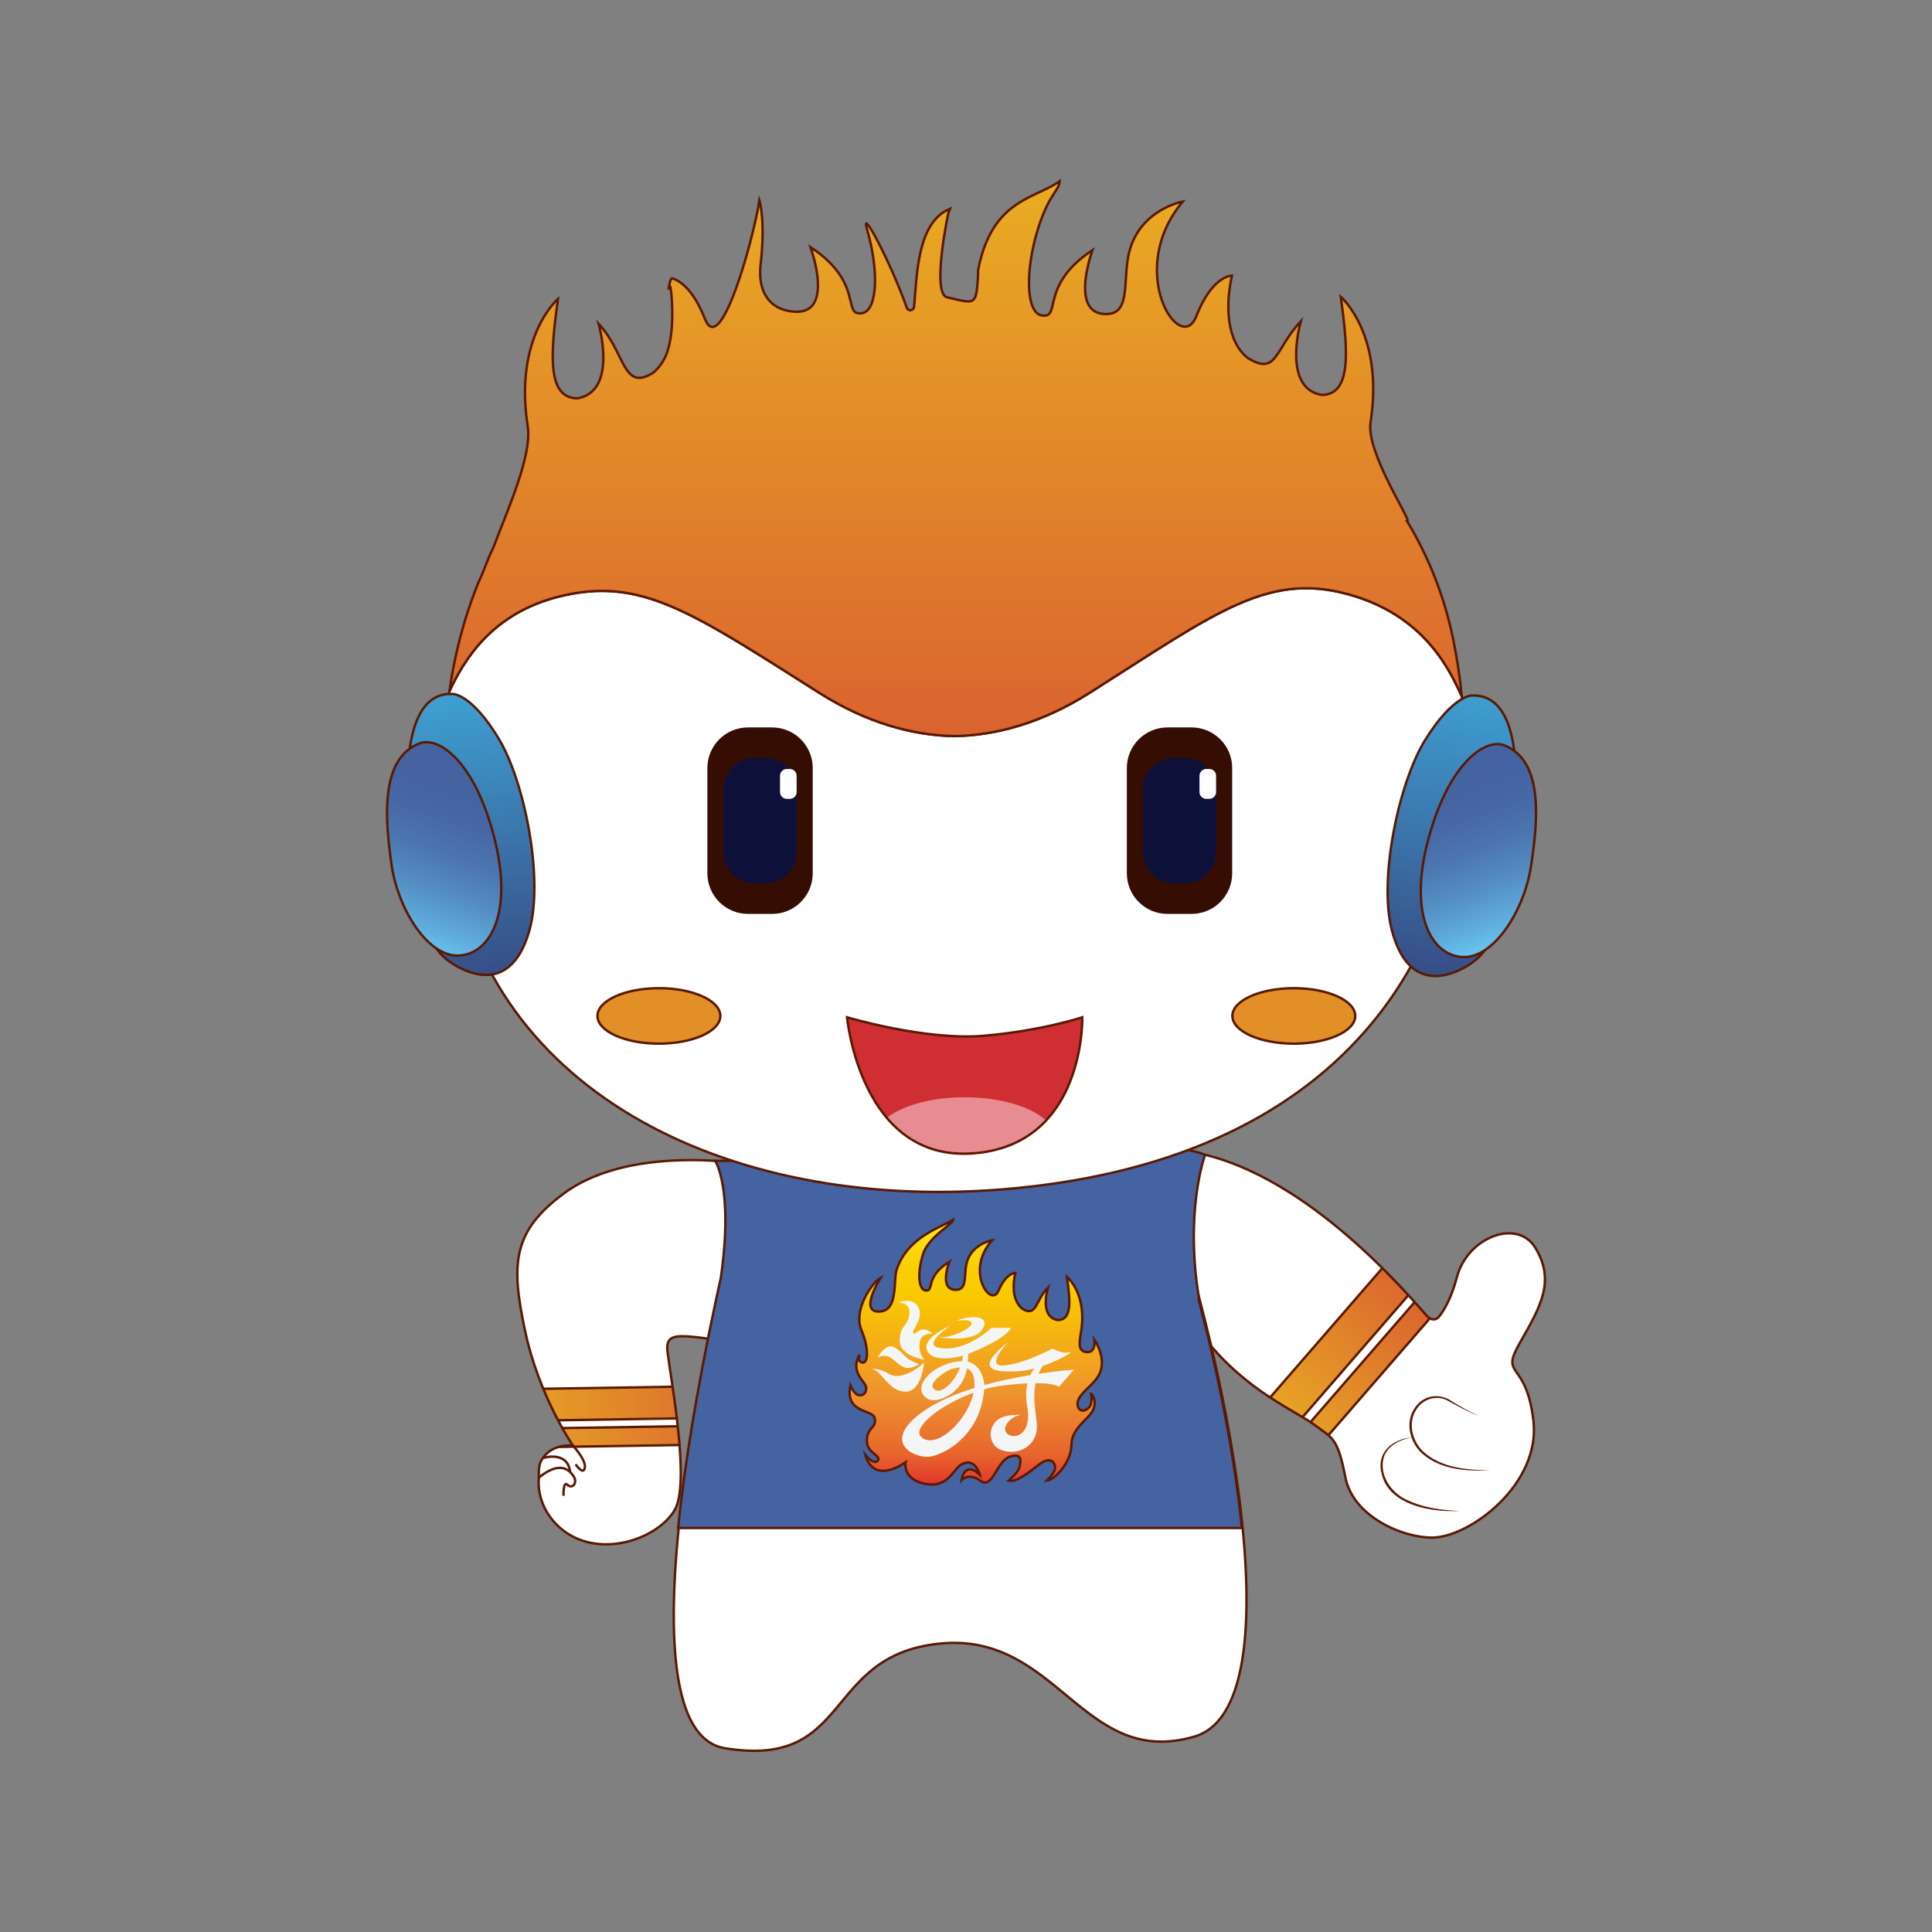 <?xml version="1.0" encoding="utf-8"?>
<!-- Generator: Adobe Illustrator 27.1.0, SVG Export Plug-In . SVG Version: 6.00 Build 0)  -->
<svg version="1.1" id="图层_1" xmlns="http://www.w3.org/2000/svg" xmlns:xlink="http://www.w3.org/1999/xlink" x="0px" y="0px"
	 viewBox="0 0 800 800" style="enable-background:new 0 0 800 800;" xml:space="preserve">
<rect x="0" y="0" width="800" height="800" fill="#808080" stroke="none"/>
<style type="text/css">
	
		.st0{clip-path:url(#XMLID_00000161634122398804296390000014127482628660175544_);fill:url(#SVGID_1_);stroke:#5A1903;stroke-miterlimit:10;}
	
		.st1{clip-path:url(#XMLID_00000161634122398804296390000014127482628660175544_);fill:url(#SVGID_00000145055014861636831070000006907009058366126229_);stroke:#5A1903;stroke-miterlimit:10;}
	.st2{fill:none;stroke:#5A1903;stroke-miterlimit:10;}
	
		.st3{clip-path:url(#XMLID_00000074433310925419930910000002627271131720269227_);fill:url(#SVGID_00000168108517727777007880000005773033730806766467_);stroke:#5A1903;stroke-miterlimit:10;}
	
		.st4{clip-path:url(#XMLID_00000074433310925419930910000002627271131720269227_);fill:url(#SVGID_00000052099324516579521710000011984742355013283005_);stroke:#5A1903;stroke-miterlimit:10;}
	.st5{fill:#FFFFFF;}
	.st6{fill:#5A1903;}
	.st7{fill:#FFFFFF;stroke:#5A1903;stroke-miterlimit:10;}
	.st8{fill:#4563A1;stroke:#5A1903;stroke-miterlimit:10;}
	.st9{fill:url(#SVGID_00000022535061947081281740000006125167803680901547_);stroke:#5A1903;stroke-miterlimit:10;}
	.st10{fill:#F4F5F5;}
	.st11{fill:#E38F28;stroke:#5A1903;stroke-miterlimit:10;}
	.st12{fill:#CF2E33;stroke:#5A1903;stroke-miterlimit:10;}
	.st13{fill:#350D02;}
	.st14{fill:#0D113A;}
	.st15{fill:#E78D91;}
	.st16{fill:url(#SVGID_00000145050613453935284040000003373556763223629745_);stroke:#5A1903;stroke-miterlimit:10;}
	.st17{fill:url(#SVGID_00000014615695745329886250000014910330032208244639_);stroke:#5A1903;stroke-miterlimit:10;}
	.st18{fill:url(#SVGID_00000178926008921210784720000015773862419929185681_);stroke:#5A1903;stroke-miterlimit:10;}
	.st19{fill:url(#SVGID_00000026846600681901439480000002484057614552956054_);stroke:#5A1903;stroke-miterlimit:10;}
	.st20{fill:url(#SVGID_00000156576839613413368310000001098004139092305055_);stroke:#5A1903;stroke-miterlimit:10;}
</style>
<g>
	<g>
		<g>
			<defs>
				<path id="XMLID_00000170991518440795173660000003321848566553541799_" d="M314.61,482.82c0,0-51.73-10.26-80.97,11.25
					c-21.49,15.8-22.1,29.24-16.28,56.75s19.93,47.83,19.93,47.83s-9.2-1.4-13.31,6.4c-1.18,2.24-0.83,6.78-0.83,6.78
					s-1.62,10.22,7.07,19.21c15.02,15.55,41.43,7.2,49.13-5.72c6.58-11.03-1.53-53.87-2.93-65.49c-1.32-10.9,8.25-5.57,43.61-2.34
					L314.61,482.82z"/>
			</defs>
			<use xlink:href="#XMLID_00000170991518440795173660000003321848566553541799_"  style="overflow:visible;fill:#FFFFFF;"/>
			<clipPath id="XMLID_00000060753545898443530680000001401240415561779618_">
				<use xlink:href="#XMLID_00000170991518440795173660000003321848566553541799_"  style="overflow:visible;"/>
			</clipPath>
			
				<linearGradient id="SVGID_1_" gradientUnits="userSpaceOnUse" x1="859.692" y1="-6530.273" x2="975.17" y2="-6530.273" gradientTransform="matrix(1 -0.016 7.148798e-03 0.455 -614.032 3569.624)">
				<stop  offset="0" style="stop-color:#E9AC23"/>
				<stop  offset="1" style="stop-color:#DA6330"/>
			</linearGradient>
			
				<polygon style="clip-path:url(#XMLID_00000060753545898443530680000001401240415561779618_);fill:url(#SVGID_1_);stroke:#5A1903;stroke-miterlimit:10;" points="
				314.44,586.8 198.97,588.61 198.77,575.48 314.23,573.66 			"/>
			
				<linearGradient id="SVGID_00000147206215928081904250000011965616723859222183_" gradientUnits="userSpaceOnUse" x1="859.692" y1="-5505.266" x2="975.17" y2="-5505.266" gradientTransform="matrix(1 -0.016 8.464350e-03 0.539 -613.902 3577.92)">
				<stop  offset="0" style="stop-color:#E9AC23"/>
				<stop  offset="1" style="stop-color:#DA6330"/>
			</linearGradient>
			
				<polygon style="clip-path:url(#XMLID_00000060753545898443530680000001401240415561779618_);fill:url(#SVGID_00000147206215928081904250000011965616723859222183_);stroke:#5A1903;stroke-miterlimit:10;" points="
				314.61,597.83 199.15,599.65 199.02,591.87 314.49,590.06 			"/>
			
				<use xlink:href="#XMLID_00000170991518440795173660000003321848566553541799_"  style="overflow:visible;fill:none;stroke:#5A1903;stroke-miterlimit:10;"/>
		</g>
		<path class="st2" d="M233.34,619.37c0,0-0.21-6.4,1.66-4.52c1.87,1.88,4.37-0.75,2.5-3.58s-5.82-6.4-14.35,0.57"/>
		<path class="st2" d="M224.85,603.75c0,0,10.2-3.3,11.22,5.78"/>
		<path class="st2" d="M237.29,598.65c0,0,5.5,5.91,4.87,9.15c-0.62,3.24-3.82-1.45-3.82-1.45"/>
	</g>
	<g>
		<g>
			<defs>
				<path id="XMLID_00000173149979799825967360000003108910351063465350_" d="M478.79,476.76c0,0,43.96-10.55,112.01,68.09
					c1.38,1.6,3.62,2.11,4.96,0.48c2.2-2.67,5.16-7.64,7.55-16.62c4.35-16.39,24.99-24.38,32.48-11.97
					c8.26,13.69,2.26,24.08-6.34,39.11c-8.6,15.03,2.4,6.68,5.49,32.26c3.17,26.28-26.02,48.26-41.62,48.57
					c-11.99,0.24-33.03-8.4-36.24-25.03c-3.21-16.63-5.62-16.17-12.09-21.16c-7.76-6-28.85-14.23-46.04-36.21L478.79,476.76z"/>
			</defs>
			<use xlink:href="#XMLID_00000173149979799825967360000003108910351063465350_"  style="overflow:visible;fill:#FFFFFF;"/>
			<clipPath id="XMLID_00000021799993365691823520000000716135987093060778_">
				<use xlink:href="#XMLID_00000173149979799825967360000003108910351063465350_"  style="overflow:visible;"/>
			</clipPath>
			
				<linearGradient id="SVGID_00000141418996426261176220000011421736313900141186_" gradientUnits="userSpaceOnUse" x1="4715.259" y1="-7261.683" x2="4830.737" y2="-7261.683" gradientTransform="matrix(0.499 -0.575 0.405 0.352 1112.434 5858.334)">
				<stop  offset="0" style="stop-color:#E9AC23"/>
				<stop  offset="1" style="stop-color:#DA6330"/>
			</linearGradient>
			
				<polygon style="clip-path:url(#XMLID_00000021799993365691823520000000716135987093060778_);fill:url(#SVGID_00000141418996426261176220000011421736313900141186_);stroke:#5A1903;stroke-miterlimit:10;" points="
				588.07,530.67 530.41,597.11 518.73,586.97 576.38,520.53 			"/>
			
				<linearGradient id="SVGID_00000034804620793552973380000012212912072210474677_" gradientUnits="userSpaceOnUse" x1="4715.259" y1="-6122.998" x2="4830.737" y2="-6122.998" gradientTransform="matrix(0.499 -0.575 0.48 0.416 1119.814 5864.739)">
				<stop  offset="0" style="stop-color:#E9AC23"/>
				<stop  offset="1" style="stop-color:#DA6330"/>
			</linearGradient>
			
				<polygon style="clip-path:url(#XMLID_00000021799993365691823520000000716135987093060778_);fill:url(#SVGID_00000034804620793552973380000012212912072210474677_);stroke:#5A1903;stroke-miterlimit:10;" points="
				597.89,539.19 540.23,605.63 533.31,599.63 590.97,533.19 			"/>
			
				<use xlink:href="#XMLID_00000173149979799825967360000003108910351063465350_"  style="overflow:visible;fill:none;stroke:#5A1903;stroke-miterlimit:10;"/>
		</g>
		<g>
			<path class="st5" d="M617.05,608.71c0,0-22.17,1.94-30.21-9.88c-8.04-11.82,2.95-25.11,13.54-18.72c6.6,3.98,11.89,6.2,11.89,6.2
				"/>
			<path class="st6" d="M617.05,608.71c-9.67,0.69-20.78-0.14-28.34-6.98c-5-4.6-6.96-12.75-2.98-18.61
				c3.58-5.53,10.41-6.55,15.68-2.72c3.5,2.13,7.15,4.16,10.86,5.91c-4.6-1.77-8.98-4.27-13.3-6.58c-4.45-2.14-9.93-0.26-12.47,3.89
				c-3.63,5.52-1.76,13.08,2.85,17.46C596.69,607.78,607.49,608.82,617.05,608.71L617.05,608.71z"/>
		</g>
		<g>
			<path class="st6" d="M584.59,595.19c-4.71,0.89-9.98,3.31-11.56,8.14c-2.15,7.34,2.96,14.81,9.6,17.78
				c6.78,3.23,14.42,4.3,21.87,4.53c-7.52,0.36-15.36-0.49-22.27-3.71c-4.63-2.15-8.79-6.05-9.98-11.18
				C569.59,601.82,576.15,595.97,584.59,595.19L584.59,595.19z"/>
		</g>
	</g>
	<path class="st7" d="M310.46,480.25c0,0-63.36,234.99-10.27,243.66c53.09,8.67,40.24-38.52,89.05-43.34s59.08,52.01,105.31,38.52
		c46.24-13.48,7.71-181.06-17.98-243.66L310.46,480.25z"/>
	<path class="st8" d="M280.8,632.71h233.42c-2.99-30-9.74-63.52-17.58-93.45l0.14,0.15c-6.59-37.49,2.21-61.23,2.21-61.23
		s-8.43-3.95-22.71-2.33l-164,4.76l-16.13,0.08c0,0,7.65,11.37,2.33,48.42C291.93,558.69,284.38,597.48,280.8,632.71z"/>
	<g>
		<g>
			
				<linearGradient id="SVGID_00000117658713540487638910000002885066757597570980_" gradientUnits="userSpaceOnUse" x1="404.036" y1="504.972" x2="404.036" y2="614.713">
				<stop  offset="0" style="stop-color:#FFEF1F"/>
				<stop  offset="0.011" style="stop-color:#FFEC1C"/>
				<stop  offset="0.097" style="stop-color:#FBD90D"/>
				<stop  offset="0.186" style="stop-color:#FACE03"/>
				<stop  offset="0.281" style="stop-color:#F9CA00"/>
				<stop  offset="0.668" style="stop-color:#EE912E"/>
				<stop  offset="0.888" style="stop-color:#E7652D"/>
				<stop  offset="1" style="stop-color:#E2352B"/>
			</linearGradient>
			<path style="fill:url(#SVGID_00000117658713540487638910000002885066757597570980_);stroke:#5A1903;stroke-miterlimit:10;" d="
				M453.18,554.77c0,0,0.77,5.68-3.42,5.07c-3.1-0.45-3.03-2.91-2.15-8.22c2.69-16.12-5.83-22.9-5.83-22.9
				c1.43,9.86,2.16,17.84-3.75,17.88c-7.9-1.26-4.08-13.43-4.08-13.43c-5.18,5.12-4.61,12.29-10.49,8.85c-5.91-4.52-3-14.95-3-14.95
				s-3.86-0.09-7.01,7.42c-3.09,7.35-14.04-8.27-2.63-20.91c0,0-8.34,1.39-10.49,9.17c-1.34,4.84,0.38,11.06-4.17,11.32
				c-7.82,0.43-3.03-11.63-3.03-11.63c-10.52,6.45-5.97,12.55-9.99,11.88c-3.03-0.51-3.16-7.96-0.93-15.02
				c2.25-7.13,12.42-12.46,12.56-14.31c-4.87,3.22-18.96,7.02-23.5,20.8c-1.43,4.35,0.71,16.5-6.61,17.26
				c-9.59,0.99,0-13.91,0-13.91c-3.41,1.71-11.49,13.22-7.98,21.58c3.51,8.36,2.61,14.5,0.03,13.41c-1.83-0.77-0.79-3.2-0.79-3.2
				c-4.24,7.45,2.75,11.29,2.75,13.66s-1.19,3.38-3.08,3.1c-1.9-0.28-3.46-4.05-3.46-4.05c-2.37,12,9.29,9.58,10.11,13.75
				c0.81,4.17-3.79,3.66-3.23,10.04c0.38,4.31,6.29,5.47,4.34,7.55c-1.58,1.69-5.01-2.48-5.01-2.48c3.7,12.71,16.64,2.99,16.64,2.99
				s-1.43,6.81,7.62,8.84c9.97,2.24,12-5.97,15.55-7.96c5.61-3.14,7.55,4.24,7.55,4.24c-6.38-6.01-7.55,2.28-7.55,2.28
				s2.97-3.36,7.93,0.32c4.91,3.65,6.54-8.1,11.95-9.98c5.4-1.88,4.7,2.05,4.11,4.28c-0.67,2.5-4.49,5.57-4.49,5.57
				c2.94,0.95,8.34-3.32,12.61-6.64c4.27-3.32,6.35-1.33,6.64,0.95c0.28,2.28-3.48,5.69-3.48,5.69c3.15-0.19,10.12-7.3,10.22-14.7
				c0.09-7.4,7.49-10.72,9.1-14.8c1.43-3.61-0.45-6.24-0.94-6.43c0.35,1.38,0.18,3.31-0.15,4.46c-0.42,1.47-3.52,4.02-5.17,1.24
				c-2.06-5.46,7.32-8.78,9.29-15.23C457.74,561.18,453.18,554.77,453.18,554.77z"/>
		</g>
		<path class="st10" d="M371.76,539.48c0,0,6.07-2.78,8.47,1.77c2.4,4.55-2.4,8.98-2.15,10.49c0.25,1.52,2.02-1.14,4.05-1.26
			s4.05,1.73,4.05,1.73s-4.42-0.34-5.18,2.95c-0.76,3.29,0.13,6.32,1.83,7.84c0,0-10.18-1.26-10.24-7.84
			c-0.06-6.57,3.51-5.88,3.98-11.13S371.76,539.48,371.76,539.48z"/>
		<path class="st10" d="M363.35,562.12c0,0,2.91-5.09,5.77-4.58c2.86,0.5,5.46,4.19,6.93,5.17c1.47,0.97,4.23,2.12,4.56,2.13
			c0,0-3.51,2.57-6.53,1.18c-3.02-1.39-4.57-4.1-6.79-4.5S363.35,562.12,363.35,562.12z"/>
		<path class="st10" d="M360.92,567.02c0,0,2.65-0.89,7.21,1.9c4.55,2.78,12.01-2.02,14.48-4.8c0,0-0.82,12.39-7.9,12.14
			C367.62,576,364.97,567.02,360.92,567.02z"/>
		<path class="st10" d="M395.91,546.92c0,0,6.45-1.01,6.45,1.01s-7.89,6.07-13.68,5.82c0,0,14.82,2.54,18.23-3.53
			C410.32,544.14,401.09,544.77,395.91,546.92z"/>
		<path class="st10" d="M438.51,574.23l6.19-7.08c0,0-6.04,0.4-14.66,1.7c0.44-1.04,0.99-2.11,1.67-3.21
			c5.68-1.94,10.48-4.59,11.36-5.44c0.15-0.14,0.43-0.45,0.43-0.45s-0.53,0.18-0.73,0.23c-3.03,0.76-6.92-1.61-6.92-1.61
			s-11.38,6.26-20.01,7.02c-8.63,0.76,1.99-9.98,1.61-9.68c-12.52,10.05-8.82,12.99,4.68,12.05c2.01-0.14,4.11-0.54,6.18-1.09
			c-0.61,0.77-1.19,1.67-1.7,2.72c-5.77,0.96-12.38,2.29-18.98,4.12c0,0,0,0,0,0c-0.84-6.77-4.24-9.06-6.9-9.7
			c0.1-1.08,0.18-2.25,0.25-3.22c4.38-1.72,15.2-6.33,17.67-10.75h-8.09c0,0-10.84,10.49-21.9,8.21c-6.74-1.39,4.83-9.1,4.83-9.1
			s-12.66,5.31-9.36,10.75c2.67,4.4,11.73,2.43,14.64,1.69c-0.1,0.76-0.25,1.5-0.43,2.23c-11.68,0.45-21.85,10.96-14.14,15.67
			c3.12,1.91,14.24-1.5,16.19-12.62c0.25,0.08,0.49,0.18,0.73,0.29c1.27,0.62,2.8,3.24,2.3,7.79c-8.51,2.65-16.7,6.18-22.74,10.86
			c-16.02,12.39-0.9,18.77,4.98,17.45c7.24-1.63,20.39-9.66,21.87-27.77c2.49-0.7,5-1.23,7.46-1.54c4.16-0.52,7.6-0.8,10.44-0.93
			c-0.59,2.57-0.73,5.73-0.07,9.63c2.78,16.44-12.43,13.5-8.53,7.23c2.18-3.51,6.01-3.79,6.01-3.79s-7.21-0.57-10.21,2.44
			c-4.22,4.23-2.31,9.89,0.79,11.53c5.59,2.97,13.84,0.89,15.71-6.6c1.12-4.49-2.06-11.85-0.3-20.52
			C436.93,572.73,438.51,574.23,438.51,574.23z M386.31,574.62c-1.28-2.01,3.51-5.88,7.21-7.56c0,0,1.82-0.71,3.99-0.78
			C394.71,573.56,388.59,578.22,386.31,574.62z M402.23,579.79c-3.54,9.99-14.7,20.1-20.56,15.42c-4.59-3.67,7.32-13.39,21.44-18.51
			C402.9,577.67,402.62,578.69,402.23,579.79z"/>
	</g>
	<path class="st7" d="M431.14,490.82c-115.96,14.84-222.68-30.95-242.55-128.92c-2.26-11.13-7.54-40.32-2.5-75.67
		c6.13-13.18,17.75-32.35,45.52-39.24c33.62-8.35,54.39,6.16,107.47,39.8c20.15,12.77,39.18,17.7,56.13,18.02
		c16.94-0.32,35.96-5.25,56.11-18.02c53.1-33.64,74.5-51.07,110.07-39.8c29.04,9.2,39.15,30.77,43.93,41.42
		C614.42,379.61,568.55,473.24,431.14,490.82z"/>
	<g>
		<ellipse class="st11" cx="272.84" cy="420.67" rx="25.44" ry="11.48"/>
		<ellipse class="st11" cx="535.74" cy="420.67" rx="25.44" ry="11.48"/>
		<path class="st12" d="M350.74,421.24c0,0,32.7,9.74,56.7,7.65c24-2.09,40.7-7.65,40.7-7.65s1.39,52.87-45.22,56.35
			C356.3,481.06,350.74,421.24,350.74,421.24z"/>
		<g>
			<path class="st13" d="M319.72,378.43h-10c-9.28,0-16.81-7.53-16.81-16.81v-43.6c0-9.28,7.53-16.81,16.81-16.81h10
				c9.28,0,16.81,7.53,16.81,16.81v43.6C336.54,370.9,329.01,378.43,319.72,378.43z"/>
			<path class="st14" d="M316.92,365.77h-4.38c-7.16,0-12.96-5.8-12.96-12.96v-25.99c0-7.16,5.8-12.96,12.96-12.96h4.38
				c7.16,0,12.96,5.8,12.96,12.96v25.99C329.88,359.97,324.07,365.77,316.92,365.77z"/>
			<path class="st5" d="M327.05,330.79h-1.24c-1.56,0-2.82-1.26-2.82-2.82v-6.73c0-1.56,1.26-2.82,2.82-2.82h1.24
				c1.56,0,2.82,1.26,2.82,2.82v6.73C329.88,329.52,328.61,330.79,327.05,330.79z"/>
		</g>
		<g>
			<path class="st13" d="M493.41,378.43h-10c-9.28,0-16.81-7.53-16.81-16.81v-43.6c0-9.28,7.53-16.81,16.81-16.81h10
				c9.28,0,16.81,7.53,16.81,16.81v43.6C510.22,370.9,502.69,378.43,493.41,378.43z"/>
			<path class="st14" d="M490.6,365.77h-4.38c-7.16,0-12.96-5.8-12.96-12.96v-25.99c0-7.16,5.8-12.96,12.96-12.96h4.38
				c7.16,0,12.96,5.8,12.96,12.96v25.99C503.56,359.97,497.76,365.77,490.6,365.77z"/>
			<path class="st5" d="M500.74,330.79h-1.24c-1.56,0-2.82-1.26-2.82-2.82v-6.73c0-1.56,1.26-2.82,2.82-2.82h1.24
				c1.56,0,2.82,1.26,2.82,2.82v6.73C503.56,329.52,502.3,330.79,500.74,330.79z"/>
		</g>
	</g>
	<path class="st15" d="M432.78,463.62c-6.65,7.07-16.16,12.42-29.85,13.44c-16.34,1.22-27.61-5.35-35.34-14.5
		c6.88-5.04,18.53-8.2,31.86-8.2C413.75,454.36,426.17,457.95,432.78,463.62z"/>
	
		<linearGradient id="SVGID_00000149343219404653764160000014990927303797643907_" gradientUnits="userSpaceOnUse" x1="395.7" y1="75.032" x2="395.7" y2="304.812">
		<stop  offset="0" style="stop-color:#E9AC23"/>
		<stop  offset="1" style="stop-color:#DA6330"/>
	</linearGradient>
	<path style="fill:url(#SVGID_00000149343219404653764160000014990927303797643907_);stroke:#5A1903;stroke-miterlimit:10;" d="
		M605.32,288.41c-4.78-10.65-14.89-32.22-43.93-41.42c-35.57-11.27-56.97,6.16-110.07,39.8c-20.15,12.77-39.17,17.7-56.11,18.02
		c-16.95-0.32-35.98-5.25-56.13-18.02c-53.08-33.64-73.85-48.15-107.47-39.8c-27.77,6.89-39.39,26.06-45.52,39.24
		c2.02-14.2,5.7-29.39,11.92-44.8c2.45-5.13,3.9-10.07,6.21-14.51c5.74-15.33,16.19-38.2,14.3-50.42
		c-5.79-37.08,12.51-52.7,12.51-52.7c-3.09,22.71-4.64,41.07,8.06,41.14c9.09-1.56,10.95-10.31,10.72-18.11
		c-0.19-6.53-1.86-12.39-1.96-12.77c11.14,11.77,9.92,28.26,22.54,20.33c1.99-1.63,3.52-3.59,4.67-5.75
		c4.21-7.83,3.54-23.17,2.67-29.05c-0.38-2.57-0.81-0.11-0.88,0.33c0.07-0.63,0.62-4.92,1.51-4.66c2.69,0.8,8.53,4.01,13.54,16.79
		c4.8,12.22,13.38-11.58,18.54-30.99c1.98-7.46,3.45-14.27,4-18.14c0,0,2.63,8.1,0.5,26.76c-0.13,1.13-0.19,2.24-0.18,3.32
		c0.03,9.9,5.48,15.54,14.3,16.07c4.87,0.29,7.47-1.83,8.7-4.99c3.02-7.76-2.17-21.77-2.17-21.77c7.46,4.9,11.4,9.72,13.63,13.91
		c4.52,8.51,2.05,14.46,7.82,13.43c6.53-1.17,6.79-18.32,2.01-34.56c-3.14-10.62,9.89,13.62,16.39,32.26
		c0.59,1.7,2.91,1.38,3.08-0.43c1.17-12.93,1.25-34.69,14.59-40.35c-0.41,0.69-7.51,35.01-0.97,36.53
		c11.56,2.67,12.07,3.73,12.81-8.34c0.24-3.81-0.26-1.37,0.24-3.81c5.87-28.42,23.33-28.59,33.61-35.92
		c-0.3,4.22-4.74,5.21-9.5,21.41c-3.05,10.43-4.01,21.24-2.54,27.85c0.78,3.55,2.27,5.89,4.51,6.29c4.2,0.75,3.97-2.25,5.35-7.25
		c1.41-5.12,4.5-12.34,15.76-19.76c0,0-2.05,5.55-2.8,11.56c-0.91,7.36,0.11,15.42,9.21,14.88c9.62-0.58,5.98-14.73,8.81-25.72
		c4.55-17.68,22.18-20.84,22.18-20.84c-24.1,28.72-0.97,64.24,5.56,47.53c0.35-0.91,0.7-1.76,1.07-2.57
		c6.43-14.48,13.73-14.29,13.73-14.29s-3.68,14.23,0.47,25.42c1.2,3.26,3.06,6.25,5.87,8.57c12.42,7.83,11.22-3.46,22.17-15.09
		c-0.23,0.82-7.81,27.68,8.62,30.51c12.49-0.07,10.96-18.21,7.93-40.64c0,0,17.99,15.43,12.31,52.06
		c-1.87,12.07,16.15,39.42,15.39,40.83l-0.17-0.21c-0.01,0.1-0.03,0.19-0.04,0.29h-0.01c8.95,14.87,15.49,31.31,19.1,49.1
		C603.35,272.72,604.54,280.55,605.32,288.41z"/>
	<g>
		
			<linearGradient id="SVGID_00000178193786673488034450000005960363015807193788_" gradientUnits="userSpaceOnUse" x1="10.021" y1="619.324" x2="10.021" y2="736.739" gradientTransform="matrix(0.994 0.114 -0.114 0.994 668.692 -328.782)">
			<stop  offset="0" style="stop-color:#3E9ED0"/>
			<stop  offset="1" style="stop-color:#374C85"/>
		</linearGradient>
		<path style="fill:url(#SVGID_00000178193786673488034450000005960363015807193788_);stroke:#5A1903;stroke-miterlimit:10;" d="
			M609.59,287.99c0,0-7.74-0.39-19.38,18.29c-10.97,17.61-19.46,57.67-13.85,78.97c5.62,21.3,18.48,21.32,29.17,15.84
			c12.83-6.57,17.25-18.41,21-54.32C630.3,310.87,626.15,287.5,609.59,287.99z"/>
		
			<linearGradient id="SVGID_00000098184022896467315320000001205497167623991475_" gradientUnits="userSpaceOnUse" x1="3.994" y1="647.422" x2="39.014" y2="719.224" gradientTransform="matrix(0.994 0.114 -0.114 0.994 668.692 -328.782)">
			<stop  offset="0.169" style="stop-color:#4563A1"/>
			<stop  offset="0.318" style="stop-color:#4768A5"/>
			<stop  offset="0.493" style="stop-color:#4C76B0"/>
			<stop  offset="0.681" style="stop-color:#548EC3"/>
			<stop  offset="0.877" style="stop-color:#5FAEDD"/>
			<stop  offset="1" style="stop-color:#67C7F1"/>
		</linearGradient>
		<path style="fill:url(#SVGID_00000098184022896467315320000001205497167623991475_);stroke:#5A1903;stroke-miterlimit:10;" d="
			M622.86,308.62c-7.79-3.01-22.88,7.19-31.39,38.77s1.45,48.48,14.36,48.91c12.9,0.43,25.34-19.51,28.09-37.4
			C636.66,341.01,639.62,315.09,622.86,308.62z"/>
	</g>
	<g>
		
			<linearGradient id="SVGID_00000080897044181240712390000006997302634023887017_" gradientUnits="userSpaceOnUse" x1="8029.534" y1="57.691" x2="8029.534" y2="175.105" gradientTransform="matrix(-0.995 0.1 0.1 0.995 8172.605 -570.305)">
			<stop  offset="0" style="stop-color:#3E9ED0"/>
			<stop  offset="1" style="stop-color:#374C85"/>
		</linearGradient>
		<path style="fill:url(#SVGID_00000080897044181240712390000006997302634023887017_);stroke:#5A1903;stroke-miterlimit:10;" d="
			M187.41,287.34c0,0,7.75-0.28,19.12,18.56c10.72,17.76,18.64,57.94,12.73,79.16s-18.78,21.05-29.39,15.43
			c-12.74-6.75-16.98-18.66-20.23-54.61C166.38,309.92,170.86,286.61,187.41,287.34z"/>
		
			<linearGradient id="SVGID_00000094586364822105239550000015317597048004284334_" gradientUnits="userSpaceOnUse" x1="8023.507" y1="85.788" x2="8058.528" y2="157.59" gradientTransform="matrix(-0.995 0.1 0.1 0.995 8172.605 -570.305)">
			<stop  offset="0.169" style="stop-color:#4563A1"/>
			<stop  offset="0.318" style="stop-color:#4768A5"/>
			<stop  offset="0.493" style="stop-color:#4C76B0"/>
			<stop  offset="0.681" style="stop-color:#548EC3"/>
			<stop  offset="0.877" style="stop-color:#5FAEDD"/>
			<stop  offset="1" style="stop-color:#67C7F1"/>
		</linearGradient>
		<path style="fill:url(#SVGID_00000094586364822105239550000015317597048004284334_);stroke:#5A1903;stroke-miterlimit:10;" d="
			M173.86,307.78c7.84-2.9,22.77,7.51,30.84,39.21s-2.14,48.45-15.05,48.7c-12.91,0.24-25.06-19.86-27.55-37.79
			C159.6,339.96,157,314.01,173.86,307.78z"/>
	</g>
</g>
</svg>
